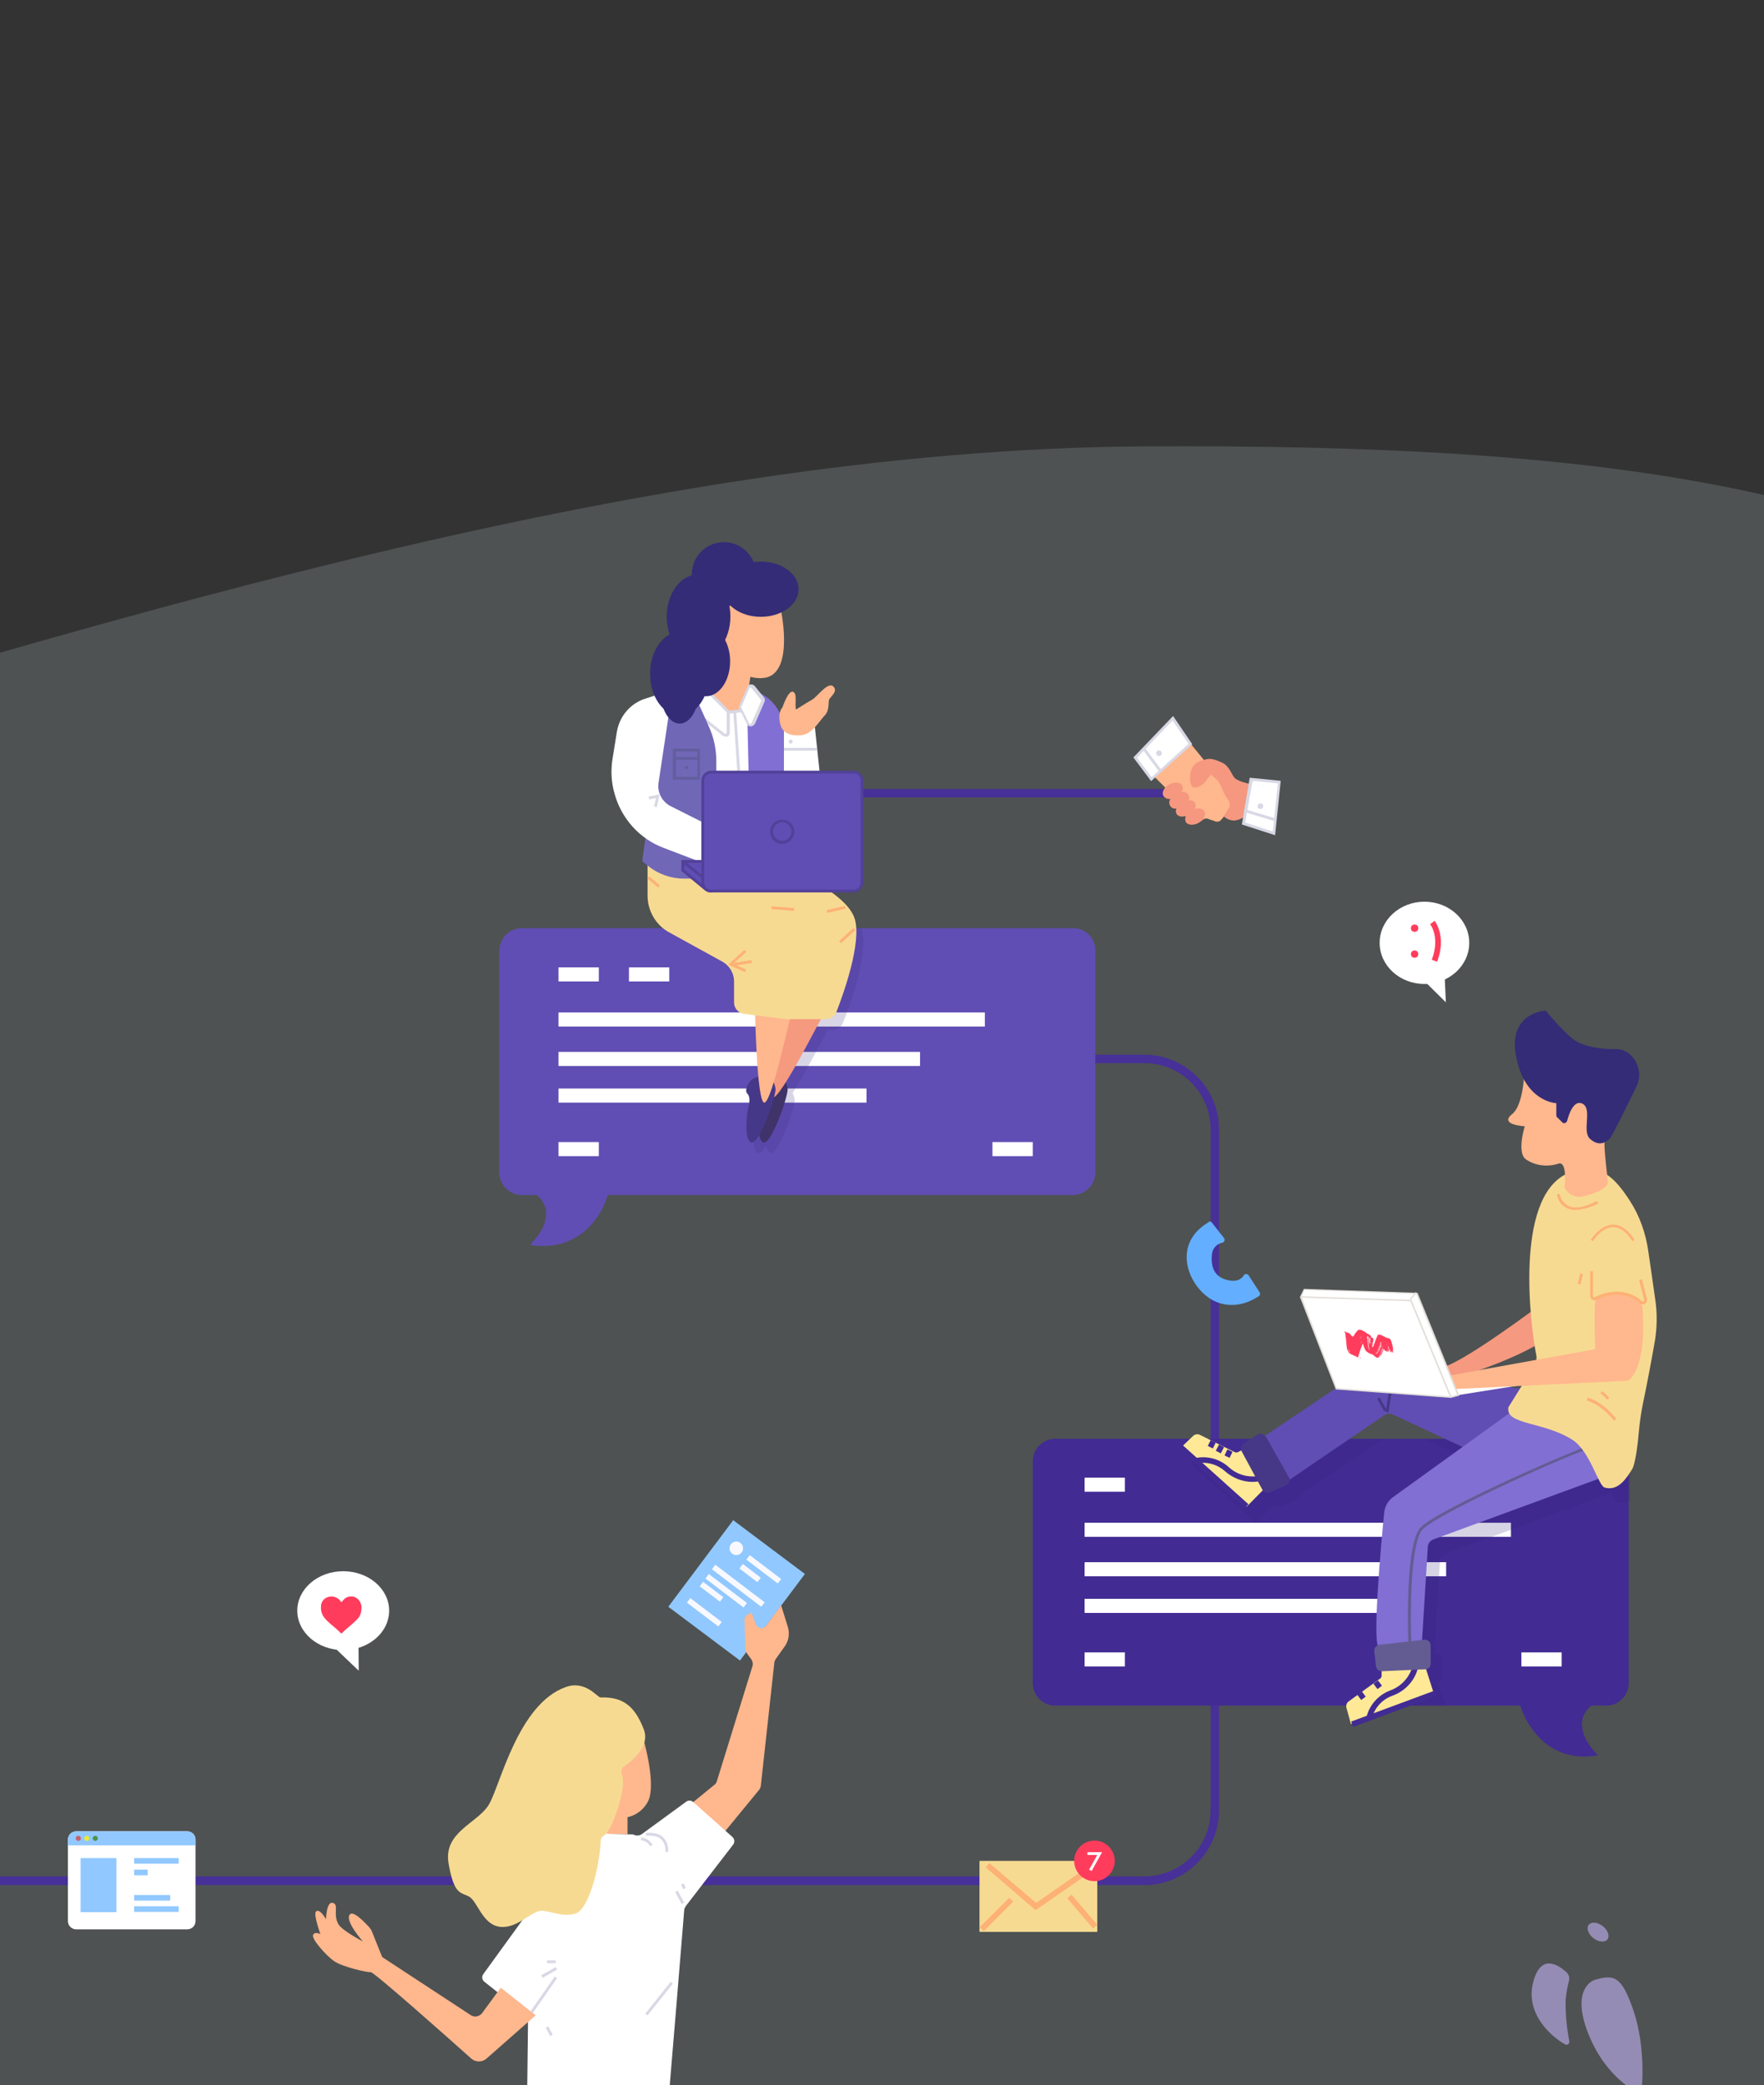 <?xml version="1.0" encoding="utf-8"?>
<!-- Generator: Adobe Illustrator 21.0.2, SVG Export Plug-In . SVG Version: 6.00 Build 0)  -->
<svg xmlns:xlink="http://www.w3.org/1999/xlink" version="1.1" id="Слой_1" xmlns="http://www.w3.org/2000/svg" x="0px" y="0px"
	 viewBox="0 0 626 740" style="enable-background:new 0 0 626 740;" xml:space="preserve">
<rect x="0" y="0" width="626" height="740" fill="#333333" stroke="none"/>
<style type="text/css">
	.st0{clip-path:url(#SVGID_2_);}
	.st1{opacity:0.2;fill:#BBD1CF;enable-background:new    ;}
	.st2{fill:#473098;}
	.st3{fill:#604EB4;}
	.st4{fill:#FFFFFF;}
	.st5{fill:#422B93;}
	.st6{fill:#91C8FF;}
	.st7{fill:#C6606E;}
	.st8{fill:#EAEA34;}
	.st9{fill:#4D934A;}
	.st10{fill:#F7DA92;}
	.st11{fill:#FDB175;}
	.st12{fill:#FF3C5C;}
	.st13{fill:#63AEFF;}
	.st14{opacity:0.2;}
	.st15{fill:#3E3083;}
	.st16{fill:#3F336A;}
	.st17{fill:#F5997F;}
	.st18{fill:#463888;}
	.st19{fill:#FFB78D;}
	.st20{fill:#D8D8E5;}
	.st21{fill:none;}
	.st22{fill:#816FD3;}
	.st23{fill:#7167B7;}
	.st24{fill:#625E9E;}
	.st25{fill:#514199;}
	.st26{fill:#342C77;}
	.st27{fill:#F8F9FF;}
	.st28{opacity:0.2;fill:#35277C;enable-background:new    ;}
	.st29{fill:#FFE997;}
	.st30{fill:#463887;}
	.st31{fill:#635C93;}
	.st32{fill:#F59980;}
	.st33{fill:#E2DED9;}
	.st34{fill:#958CB5;}
	.st35{fill:#F5987F;}
</style>
<title>top-ill-formob</title>
<g id="мой">
	<g>
		<defs>
			<rect id="SVGID_1_" x="-985.9" y="-2.9" width="1879" height="743"/>
		</defs>
		<clipPath id="SVGID_2_">
			<use xlink:href="#SVGID_1_"  style="overflow:visible;"/>
		</clipPath>
		<g class="st0">
			<path class="st1" d="M-850.9-21.9c0,0-28,281,216,360.5s676.2-178.5,1042-180.2c312.1-1.5,416,53.9,540,393.8
				s-81.4,241.9-81.4,241.9l-1880.6-8v-830L-850.9-21.9z"/>
		</g>
	</g>
	<path class="st2" d="M-59.4,737.1h-3v-44.7c0-14.6,11.9-26.5,26.5-26.5h442c13,0,23.5-10.5,23.5-23.4c0,0,0,0,0-0.1V400.8
		c0-13-10.5-23.5-23.4-23.5c0,0,0,0-0.1,0H266.3v-70.8c0-14.6,11.9-26.5,26.5-26.5h150.3v3H292.8c-13,0-23.5,10.5-23.5,23.4
		c0,0,0,0,0,0.1v67.8h136.8c14.6,0,26.5,11.9,26.5,26.5v241.7c0,14.6-11.9,26.5-26.5,26.5h-442c-13,0-23.5,10.5-23.5,23.4
		c0,0,0,0,0,0.1L-59.4,737.1z"/>
	<path class="st3" d="M380.9,329.4H185.2c-4.4,0-8,3.6-8,8v78.7c0,4.4,3.6,8,8,8h5.2c0.2,0.1,0.3,0.3,0.5,0.4
		c1.3,1.1,2.2,2.6,2.7,4.3c0.1,0.5,0.2,0.9,0.2,1.4v0.8c0,0.3,0,0.5-0.1,0.8c-0.1,0.6-0.2,1.1-0.3,1.7s-0.4,1.1-0.6,1.7
		c-0.1,0.3-0.2,0.6-0.4,0.9l-0.5,0.8c-0.3,0.6-0.7,1.2-1.1,1.7c-0.8,1.1-1.8,2.1-2.7,3.2c1.5,0.2,2.9,0.4,4.4,0.4
		c0.8,0,1.5,0,2.3-0.1l1.2-0.1c0.4,0,0.8-0.1,1.2-0.2c0.8-0.2,1.6-0.4,2.5-0.6c0.9-0.3,1.7-0.6,2.5-1c0.4-0.2,0.9-0.4,1.3-0.6
		l1.2-0.7c0.9-0.5,1.7-1.1,2.4-1.7c3.3-2.7,5.9-6.2,7.5-10.2c0.4-0.9,0.8-1.9,1.1-2.9h165c4.4,0,8-3.6,8-8v-78.7
		c0.1-4.3-3.3-7.9-7.6-8C381,329.4,380.9,329.4,380.9,329.4z"/>
	<rect x="198.2" y="343.3" class="st4" width="14.3" height="5"/>
	<rect x="198.2" y="359.3" class="st4" width="151.3" height="5"/>
	<rect x="198.2" y="373.3" class="st4" width="128.3" height="5"/>
	<rect x="198.2" y="386.3" class="st4" width="109.3" height="5"/>
	<rect x="198.2" y="405.3" class="st4" width="14.3" height="5"/>
	<rect x="352.2" y="405.3" class="st4" width="14.3" height="5"/>
	<rect x="223.2" y="343.3" class="st4" width="14.3" height="5"/>
	<path class="st5" d="M570.2,510.6H374.5c-4.4,0-8,3.6-8,8v78.7c0,4.4,3.6,8,8,8h165c0.3,1,0.7,1.9,1.1,2.9
		c1.7,3.9,4.3,7.4,7.5,10.2c0.8,0.6,1.6,1.2,2.4,1.7l1.2,0.7c0.4,0.2,0.8,0.4,1.3,0.6c0.8,0.4,1.6,0.7,2.5,1
		c0.8,0.2,1.7,0.4,2.5,0.6c0.4,0.1,0.8,0.2,1.2,0.2l1.2,0.1c0.8,0.1,1.5,0.1,2.3,0.1c1.5-0.1,3-0.2,4.4-0.4c-1-1-1.9-2.1-2.7-3.2
		c-0.4-0.6-0.7-1.2-1.1-1.7l-0.5-0.8c-0.1-0.3-0.3-0.6-0.4-0.9c-0.2-0.6-0.4-1.1-0.6-1.7s-0.2-1.1-0.3-1.7c0-0.3-0.1-0.5-0.1-0.8
		v-0.8c0-0.5,0.1-0.9,0.2-1.4c0.4-1.7,1.4-3.2,2.7-4.3c0.1-0.2,0.3-0.3,0.5-0.4h5.2c4.4,0,8-3.6,8-8v-78.7c0.1-4.3-3.2-7.8-7.5-8
		C570.4,510.6,570.3,510.6,570.2,510.6z"/>
	<rect x="384.9" y="540.4" class="st4" width="151.3" height="5"/>
	<rect x="384.9" y="554.4" class="st4" width="128.3" height="5"/>
	<rect x="384.9" y="567.4" class="st4" width="109.3" height="5"/>
	<rect x="539.9" y="586.4" class="st4" width="14.3" height="5"/>
	<rect x="384.9" y="586.4" class="st4" width="14.3" height="5"/>
	<rect x="384.9" y="524.4" class="st4" width="14.3" height="5"/>
	<path class="st4" d="M27.1,649.9h39.3c1.7,0,3,1.3,3,3v28.8c0,1.7-1.3,3-3,3H27.1c-1.7,0-3-1.3-3-3v-28.8
		C24.1,651.2,25.4,649.9,27.1,649.9z"/>
	<path class="st6" d="M69.4,654.9v-2c0-1.7-1.3-3-3-3H27.1c-1.7,0-3,1.3-3,3v2H69.4z"/>
	<rect x="28.6" y="659.4" class="st6" width="12.7" height="19.2"/>
	<rect x="47.6" y="659.4" class="st6" width="15.8" height="2"/>
	<rect x="47.6" y="676.5" class="st6" width="15.8" height="2"/>
	<rect x="47.6" y="672.5" class="st6" width="12.8" height="2"/>
	<rect x="47.6" y="663.5" class="st6" width="4.8" height="2"/>
	<circle class="st7" cx="27.8" cy="652.4" r="0.9"/>
	<circle class="st8" cx="30.8" cy="652.4" r="0.9"/>
	<circle class="st9" cx="33.8" cy="652.4" r="0.9"/>
	<rect x="347.6" y="660.4" class="st10" width="41.8" height="25.2"/>
	<polygon class="st11" points="367.5,677.9 349.8,662.7 351.1,661.2 367.7,675.3 385.5,662.9 386.7,664.6 	"/>
	
		<rect x="346.3" y="678.4" transform="matrix(0.707 -0.707 0.707 0.707 -376.777 449.11)" class="st11" width="14.8" height="2"/>
	
		<rect x="382.9" y="671.4" transform="matrix(0.761 -0.649 0.649 0.761 -348.39 411.227)" class="st11" width="2" height="14.1"/>
	<circle class="st12" cx="388.4" cy="660.4" r="7.2"/>
	<polygon class="st4" points="387.4,664 386.5,663.5 389.4,658.3 385.9,658.3 385.9,657.3 391.1,657.3 	"/>
	<ellipse class="st4" cx="121.8" cy="571.6" rx="16.3" ry="14"/>
	<polygon class="st4" points="127.2,581.3 127.3,592.9 118.9,584.9 	"/>
	<path class="st12" d="M128.3,570.5c0,0.6-0.1,1.2-0.2,1.8c-0.2,0.7-0.5,1.4-1,2c-0.4,0.4-0.8,0.8-1.2,1.2c-0.6,0.5-1.2,1.1-1.8,1.6
		c-1,0.8-2,1.7-2.9,2.6h-0.1c-1-1-2-1.9-3.1-2.8c-0.6-0.5-1.2-1-1.8-1.6c-0.4-0.4-0.8-0.8-1.1-1.2c-0.5-0.6-0.8-1.3-1-2
		c-0.1-0.3-0.1-0.7-0.2-1v-1c0-1.6,1.1-3,2.7-3.4c1.1-0.3,2.3-0.1,3.3,0.6c0.5,0.3,0.9,0.8,1.2,1.3h0.1c0.4-0.5,0.8-1,1.3-1.4
		c0.5-0.3,1-0.6,1.6-0.6c1-0.2,2,0.1,2.8,0.8c0.6,0.5,1,1.2,1.2,1.9C128.3,569.7,128.3,570.1,128.3,570.5z"/>
	<path class="st13" d="M430,433.8l4.4,5.6c0.3,0.4,0.2,1.1-0.2,1.4c-0.1,0.1-0.2,0.1-0.3,0.2c-2,0.3-3.6,2-3.8,4
		c-0.5,4.5,0.7,8.4,6.1,9.4c3,0.6,4.5-0.7,5.2-1.8c0.3-0.5,0.9-0.6,1.4-0.3c0,0,0,0,0,0c0.1,0.1,0.3,0.2,0.3,0.3l3.9,6
		c0.3,0.5,0.2,1.1-0.3,1.4c0,0,0,0,0,0c-2.2,1.5-8.6,5.1-15.8,1.7c-8.7-4.2-15.8-19.7-2.1-27.9c0.2-0.3,0.6-0.4,1-0.2
		C429.9,433.6,429.9,433.7,430,433.8z"/>
	<ellipse class="st4" cx="505.5" cy="334.6" rx="15.9" ry="14.6"/>
	<polygon class="st4" points="512.6,344.7 513.1,355.7 505.3,348 	"/>
	<path class="st12" d="M510,341.3l-1.9-0.7c3-7.8-0.4-12.5-0.6-12.6l1.6-1.2C509.3,327,513.4,332.4,510,341.3z"/>
	<circle class="st12" cx="502" cy="329.4" r="1.3"/>
	<circle class="st12" cx="502" cy="338.6" r="1.3"/>
	<g class="st14">
		<path class="st15" d="M305.8,329.7c-0.3-0.8,0.4,0.5-0.1-0.3c-9.1-0.3-16.1,2.5-23.7,2.8c0.2,11.9-4.4,25-11.3,35.5
			c0.2,5.3,0.5,12.5,1,18.3c-1.7,0.2-3.2,1.3-3.9,2.9c-0.5,1.1-0.8,2.3-0.1,3c1.6,1.6,0.2,5.5,0.2,5.5s-1.7,10.4,1.1,11.8
			c0.8,0.4,1.8-0.7,2.9-2.5c0.1,1,0.6,1.9,1.4,2.5c2.9,1.4,9.1-16.9,8.7-19.1c-0.1-0.8-0.4-1.5-0.7-2.2c4.1-6.5,9.6-17.1,12.4-22.3
			h1.7c1.6,0,3.1-1,3.7-2.5C301.9,356.2,308.4,338,305.8,329.7z"/>
	</g>
	<path class="st16" d="M271.7,381.7c0,0-3.9,4.8-2.2,6.4s0.2,5.5,0.2,5.5s-1.7,10.4,1.1,11.8s9.1-16.9,8.7-19.1
		c-0.2-1.3-0.7-2.4-1.4-3.5L271.7,381.7z"/>
	<path class="st17" d="M279.7,355.4c0,0-8.3,34-5.4,34.1s16.7-27.7,18.6-30.7S279.7,355.4,279.7,355.4z"/>
	<path class="st18" d="M270.7,382.2c-2.3-0.4-4.5,0.8-5.4,2.9c-0.5,1.1-0.8,2.3-0.1,3c1.6,1.6,0.2,5.5,0.2,5.5s-1.7,10.4,1.1,11.8
		s9.1-16.9,8.7-19.1c-0.2-1.3-0.7-2.4-1.4-3.5L270.7,382.2z"/>
	<path class="st19" d="M267.9,356.9c0,0,0.6,35,3.4,34.4s9.1-31,10.3-34.4S267.9,356.9,267.9,356.9z"/>
	<path class="st10" d="M229.8,306.7v11.1c0,5.4,2.9,10.5,7.7,13.1l18.9,10.4c2.5,1.4,4.1,4.1,4.1,7v7.5c0,2,1.5,3.7,3.5,4l14.3,1.8
		c0.3,0,0.6,0.1,0.9,0.1h13.9c1.6,0,3.1-1,3.7-2.5c2.6-6.7,9.1-24.9,6.5-33.2c-3.3-10.3-27.3-19.3-27.3-19.3H229.8z"/>
	<path class="st4" d="M276.3,258.3v17.9h14.8l-2-18.9c-1.5,1.5-3.5,2.3-5.6,2.3C281,259.5,278.6,259.1,276.3,258.3z"/>
	<rect x="277.1" y="265.4" class="st20" width="12.9" height="1"/>
	<circle class="st20" cx="280.6" cy="263.2" r="0.7"/>
	<path class="st19" d="M276.9,215.3l-16.3-2.8l-8.3,6.3l3.4,7.6l-5,2.9l-1.2,8.2l1.7,7.6l8.2,8.8h3.7l2.3-7.8l0.9-5.9
		c1.8,0.5,3.6,0.6,5.4,0.3C282.2,238.3,276.9,215.3,276.9,215.3z"/>
	<polygon class="st4" points="248.6,254.1 251,276.2 273.8,277.7 267.9,251.7 	"/>
	<path class="st20" d="M274.4,278.2l-23.8-1.6l-2.5-23l20.2-2.6L274.4,278.2z M251.5,275.7l21.6,1.4l-5.6-24.9l-18.3,2.3
		L251.5,275.7z"/>
	<line class="st21" x1="260.8" y1="252.4" x2="262.4" y2="276.9"/>
	
		<rect x="261" y="252.3" transform="matrix(0.998 -6.609975e-02 6.609975e-02 0.998 -16.918 17.867)" class="st20" width="1" height="24.6"/>
	<path class="st4" d="M247.1,253l9.7,7.7c0.4,0.3,1.1,0.2,1.4-0.2c0.1-0.2,0.2-0.4,0.2-0.6V253c0-0.3-0.1-0.5-0.3-0.7l-7.6-7.6
		c-0.4-0.4-1-0.4-1.4,0c-0.1,0.1-0.2,0.2-0.2,0.4l-2.2,6.8C246.6,252.3,246.7,252.7,247.1,253z"/>
	<path class="st20" d="M257.4,261.4c-0.3,0-0.6-0.1-0.9-0.3l-9.7-7.7c-0.5-0.4-0.7-1-0.5-1.6l2.2-6.8c0.3-0.8,1.1-1.2,1.9-1
		c0.2,0.1,0.4,0.2,0.6,0.4l7.6,7.6c0.3,0.3,0.4,0.7,0.4,1.1v6.9c0,0.6-0.3,1.1-0.8,1.4H257.4z M249.9,245h-0.1
		c-0.2,0-0.3,0.2-0.4,0.3l-2.2,6.8c-0.1,0.2,0,0.4,0.2,0.5c0,0,0,0,0,0l9.7,7.7c0.2,0.2,0.5,0.1,0.7-0.1c0,0,0,0,0,0
		c0.1-0.1,0.1-0.2,0.1-0.3V253c0-0.2-0.1-0.3-0.2-0.4l-7.6-7.6H249.9z"/>
	<path class="st22" d="M265.2,253.8l2.1-8.5l1.8,0.4c5.5,2.4,9.1,7.8,9.1,13.8v50.1l-11.8-2.8L265.2,253.8z"/>
	<path class="st23" d="M235.5,251.2l11.7-3.1l4.3,9.6c1.8,3.9,2.7,8.1,2.7,12.4v41.7h-11.6c-4.5,0-9-1.6-12.5-4.4l-2.2-1.8
		L235.5,251.2z"/>
	<path class="st24" d="M248.4,276.7h-9.6v-11h9.6V276.7z M239.9,275.7h7.6v-9h-7.6V275.7z"/>
	<rect x="239" y="268.6" class="st24" width="9" height="1"/>
	<circle class="st24" cx="243.6" cy="272.4" r="0.6"/>
	<path class="st4" d="M257.1,295.7l-19.1-9.6c-3.1-1.6-4.8-4.9-4.3-8.3l4.4-29.3l-3-2.5l-6,1.9c-5.4,1.7-9.3,6.3-10.2,11.9l-1.5,9.3
		c-0.7,4.2-0.5,8.5,0.7,12.6l0,0c2.4,8.8,8.9,16,17.4,19.2l19.9,7.6L257.1,295.7z"/>
	<path class="st3" d="M250.7,315.7l-8.3-6.8v-3.2h12.8v7.5c0,1.7-1.3,3-3,3l0,0C251.6,316.2,251.1,316,250.7,315.7z"/>
	<path class="st25" d="M252.1,316.7c-0.7,0-1.3-0.2-1.8-0.6l-8.5-7v-3.9h13.8v8C255.6,315.1,254,316.7,252.1,316.7
		C252.1,316.7,252.1,316.7,252.1,316.7z M242.8,308.6l8.2,6.7c0.3,0.3,0.8,0.4,1.2,0.4c1.4,0,2.5-1.1,2.5-2.5c0,0,0,0,0,0v-7h-11.8
		L242.8,308.6z"/>
	<path class="st3" d="M252.4,274h50.5c1.7,0,3,1.3,3,3v36.2c0,1.7-1.3,3-3,3h-50.5c-1.7,0-3-1.3-3-3V277
		C249.4,275.3,250.7,274,252.4,274L252.4,274z"/>
	<path class="st25" d="M302.9,316.7h-50.5c-1.9,0-3.5-1.6-3.5-3.5V277c0-1.9,1.6-3.5,3.5-3.5h50.5c1.9,0,3.5,1.6,3.5,3.5v36.2
		C306.3,315.1,304.8,316.7,302.9,316.7z M252.4,274.5c-1.4,0-2.5,1.1-2.5,2.5c0,0,0,0,0,0v36.2c0,1.4,1.1,2.5,2.5,2.5c0,0,0,0,0,0
		h50.5c1.4,0,2.5-1.1,2.5-2.5c0,0,0,0,0,0V277c0-1.4-1.1-2.5-2.5-2.5c0,0,0,0,0,0H252.4z"/>
	<line class="st21" x1="242.3" y1="305.7" x2="249.4" y2="311.3"/>
	<rect x="245.3" y="304" transform="matrix(0.621 -0.784 0.784 0.621 -148.664 309.661)" class="st25" width="1" height="9"/>
	<circle class="st3" cx="277.6" cy="295.1" r="3.8"/>
	<path class="st25" d="M277.6,299.5c-2.4,0-4.3-1.9-4.3-4.3s1.9-4.3,4.3-4.3s4.3,1.9,4.3,4.3v0l0,0
		C281.8,297.6,279.9,299.5,277.6,299.5z M277.6,291.8c-1.8,0-3.3,1.5-3.3,3.3s1.5,3.3,3.3,3.3s3.3-1.5,3.3-3.3v0l0,0
		C280.8,293.3,279.4,291.8,277.6,291.8z"/>
	<ellipse class="st26" cx="270" cy="209.1" rx="13.4" ry="9.8"/>
	<circle class="st26" cx="256.9" cy="203.8" r="11.4"/>
	<ellipse class="st26" cx="247.9" cy="218.8" rx="11.3" ry="15"/>
	<ellipse class="st26" cx="241.2" cy="239.1" rx="10.5" ry="14.8"/>
	<ellipse class="st26" cx="241.2" cy="245.3" rx="6.8" ry="11.5"/>
	<ellipse class="st26" cx="250.5" cy="234.7" rx="8.6" ry="12.4"/>
	<polygon class="st20" points="233.1,286.4 232.1,286.2 232.8,283.2 230.4,283.7 230.2,282.7 234.1,281.9 	"/>
	<path class="st4" d="M262.8,251.4l2.7,5.4c0.2,0.5,0.8,0.7,1.3,0.5c0.2-0.1,0.4-0.3,0.5-0.5l3.4-7.8c0.1-0.3,0.1-0.7-0.1-1
		l-3.3-4.1c-0.4-0.4-0.9-0.5-1.4-0.2c-0.1,0.1-0.2,0.2-0.3,0.4l-2.8,6.5C262.6,250.8,262.6,251.2,262.8,251.4z"/>
	<path class="st20" d="M266.4,257.8c-0.6,0-1.1-0.3-1.3-0.8l-2.7-5.4c-0.2-0.4-0.2-0.9,0-1.3l2.8-6.5c0.3-0.8,1.2-1.1,2-0.8
		c0,0,0,0,0,0c0.2,0.1,0.4,0.2,0.6,0.4l3.3,4.1c0.4,0.5,0.4,1.1,0.2,1.6l-3.4,7.8C267.5,257.4,267,257.8,266.4,257.8z M266.4,244
		L266.4,244c-0.2,0-0.4,0.1-0.5,0.3l-2.8,6.5c-0.1,0.1-0.1,0.3,0,0.4l0,0l2.7,5.4c0.1,0.2,0.3,0.3,0.5,0.3c0.2,0,0.4-0.1,0.4-0.3
		l3.4-7.8c0.1-0.2,0-0.4-0.1-0.5l-3.3-4.1C266.7,244,266.6,244,266.4,244L266.4,244z"/>
	<path class="st19" d="M282.5,251.8c0,0,3.9-2.5,5.7-3.5s5.6-6.5,7.5-4.7s-1.2,3.7-1.5,4.8s0.2,3.8-1.6,5.6s-4.3,6.5-8.2,6.9
		s-6.6-0.8-7.4-3.5s-0.5-5.1,0.7-6.4c0,0,2-6.1,3.7-5.5S281.9,249.9,282.5,251.8z"/>
	<polygon class="st11" points="264.4,345 258.4,342.3 264.2,337.1 264.9,337.8 260.2,342 264.8,344.1 	"/>
	
		<rect x="259.2" y="341.2" transform="matrix(0.988 -0.156 0.156 0.988 -50.108 45.242)" class="st11" width="7.6" height="1"/>
	<path class="st11" d="M281.7,323.3c-2.6-0.3-5.2-0.5-7.8-0.6l-0.2-1c0.5-0.1,5.3,0.3,8.2,0.6L281.7,323.3z"/>
	
		<rect x="231.5" y="310.8" transform="matrix(0.644 -0.765 0.765 0.644 -157.05 288.771)" class="st11" width="1" height="4.9"/>
	
		<rect x="297.2" y="331.4" transform="matrix(0.737 -0.676 0.676 0.737 -145.289 290.666)" class="st11" width="6.9" height="1"/>
	<rect x="293.2" y="322.4" transform="matrix(0.974 -0.227 0.227 0.974 -65.423 75.542)" class="st11" width="6.7" height="1"/>
	<path class="st19" d="M212.9,650.9h9.8v-6c3.2-0.7,6-2.9,7.4-5.9c2.7-6-1.5-20.8-1.5-20.8s-22.1,11.5-21.4,12.3
		S212.9,650.9,212.9,650.9z"/>
	<rect x="242.2" y="548.5" transform="matrix(0.6 -0.8 0.8 0.6 -346.962 434.874)" class="st6" width="38.4" height="31.8"/>
	
		<ellipse transform="matrix(0.605 -0.796 0.796 0.605 -333.993 425.413)" class="st27" cx="261.5" cy="549.1" rx="2.4" ry="2.4"/>
	
		<rect x="270.2" y="549.6" transform="matrix(0.605 -0.796 0.796 0.605 -336.091 436.057)" class="st27" width="2" height="14"/>
	
		<rect x="249.1" y="564.8" transform="matrix(0.605 -0.796 0.796 0.605 -356.52 425.314)" class="st27" width="2" height="14"/>
	
		<rect x="261.2" y="551.4" transform="matrix(0.605 -0.796 0.796 0.605 -344.3 431.223)" class="st27" width="2" height="22"/>
	
		<rect x="256.9" y="555.7" transform="matrix(0.605 -0.796 0.796 0.605 -347.429 428.479)" class="st27" width="2" height="17"/>
	
		<rect x="251.2" y="560.2" transform="matrix(0.605 -0.797 0.797 0.605 -350.143 424.249)" class="st27" width="2" height="9"/>
	
		<rect x="265.4" y="553.9" transform="matrix(0.605 -0.796 0.796 0.605 -339.068 432.791)" class="st27" width="2" height="8"/>
	<path class="st19" d="M254.1,653.8l15.2-18.5c0.4-0.4,0.6-1,0.7-1.6l4.8-43.7c0.1-0.5,0.3-1,0.6-1.4l3-4.2c1.5-2,1.9-4.6,1.2-7
		l-2.4-7.7l-5.4,7.3c-0.7,0.9-1.9,1.1-2.8,0.4c-0.3-0.2-0.5-0.4-0.6-0.7c-0.6-1.2-1-2.4-1.4-3.7c-0.4-1.3-2.7,0.3-2.8,1.7l0.3,10.1
		c0,0.7,0.2,1.4,0.6,2l1.4,1.9c0.6,0.8,0.8,1.8,0.5,2.7l-12.6,40.7c-0.2,0.6-0.5,1.1-1,1.4l-9.3,7.6L254.1,653.8z"/>
	<path class="st4" d="M198.1,663.9l-26.6,36.7c-0.6,0.8-0.5,2,0.4,2.7c0,0,0,0,0,0l15.5,12.3l-0.3,25.3c0,0,50.3,2,50.5,0
		s4.6-55.3,5.2-62.9c0-0.6,0.3-1.1,0.6-1.6l16.8-21.8c0.6-0.8,0.5-2-0.3-2.7L246,639.5c-0.7-0.6-1.7-0.7-2.5-0.1l-15.6,11.4
		c-0.9,0.7-2.2,0.8-3.2,0.2l-8.8-0.2l-6.3-1.2L198.1,663.9z"/>
	
		<rect x="184.7" y="707.7" transform="matrix(0.571 -0.821 0.821 0.571 -498.77 462.142)" class="st20" width="16" height="1"/>
	<rect x="194.1" y="695.7" class="st20" width="3.1" height="1"/>
	
		<rect x="191.7" y="699.5" transform="matrix(0.872 -0.49 0.49 0.872 -317.849 184.971)" class="st20" width="5.9" height="1"/>
	
		<rect x="226.5" y="708.6" transform="matrix(0.625 -0.781 0.781 0.625 -465.978 448.618)" class="st20" width="14.4" height="1"/>
	
		<rect x="194.3" y="719.1" transform="matrix(0.887 -0.462 0.462 0.887 -310.895 171.49)" class="st20" width="1" height="3.4"/>
	<path class="st20" d="M237.1,657.2h-1c0.2-1.7-0.3-3.3-1.5-4.5c-2-1.7-5.2-1.2-5.3-1.2l-0.2-1c0.2,0,3.8-0.6,6.1,1.4
		C236.6,653.3,237.3,655.2,237.1,657.2z"/>
	<path class="st20" d="M230.7,655.2c-0.6-1.2-1.8-2-3.2-2.1v-1c1.7,0.1,3.2,1.1,4.1,2.6L230.7,655.2z"/>
	<polygon class="st20" points="241.9,675.7 239.6,671.4 240.5,671 242.8,675.2 	"/>
	
		<rect x="242.1" y="668.4" transform="matrix(0.908 -0.419 0.419 0.908 -258.192 163.327)" class="st20" width="1" height="1.8"/>
	<path class="st10" d="M213.1,602.4c-1.1,0-5.3-6.2-12.3-3.7c-17,6-23.3,35-27.3,41.7s-16.3,9.7-14.3,21s4.3,10,7.3,11.7
		s4.7,10,11,10.7s11.3-6,15-5.7s7,2.3,11.7,1c4.5-1.3,8.4-15.1,9-25.9c0-0.7,0.3-1.3,0.9-1.6c1.1-0.6,3-2.9,5.4-10.6
		c2.1-6.8,1.8-10.1,1.1-11.6c-0.3-0.9,0-1.8,0.7-2.4c3.2-2.2,9.4-7.2,7.2-13.2C225.4,605.8,221.4,602.1,213.1,602.4z"/>
	<path class="st19" d="M177.7,705.4l-6.6,9c-1,1.3-2.8,1.6-4.1,0.7l-31.1-20.4c-0.2-0.1-0.3-0.3-0.4-0.5l-3.5-8.7
		c-0.2-0.6-0.6-1.1-1-1.6c-1.7-1.8-5.9-6.3-7-4.3c-1.4,2.5,4.8,9.4,4.8,9.4s-7.7-4-8.8-6.3c-1.9-3.6,0.4-6.8-1.9-7.4
		s-2.4,5.8-2.4,5.8s-2.3-4.1-3.6-2.7c-0.9,1,1.6,8,1.6,8s-2-1.1-2.6,0.3s4.6,7.3,7.5,9.3s11.6,4,13,3.9c1.2,0,27.2,23.1,35.7,30.7
		c1.5,1.3,3.8,1.3,5.3,0l17.5-15.4L177.7,705.4z"/>
	<path class="st28" d="M483.4,510.7c-6.6-0.1-13.2-1.3-19.4-3.5l-10.9,7.3l2.1,3.8l-2-3.6c-0.5-1-1.7-1.3-2.7-0.8
		c-0.1,0-0.1,0-0.1,0.1l-4.9,3.3c-0.8,0.5-1.1,1.4-0.8,2.3l-1.4,0.7c-0.3,0.1-0.6,0.1-0.9,0l-1.1-0.5l0,0l-0.9-0.4l-5.1-2.5l0,0
		l-0.9-0.4l-4.6-2.3c-0.8-0.4-1.7-0.2-2.3,0.3l-3.7,3.5l-0.1-0.1l-1.3,1.5l23.3,21l0.7-0.7l5.8-5.8c0.5,0.8,1.5,1.1,2.4,0.7l5.8-2.5
		c0.9-0.4,1.4-1.4,1.1-2.3l0.2,0.4l29.2-19.5H483.4L483.4,510.7z"/>
	<path class="st28" d="M578.7,518.9v-0.6h-1.3c-13-0.1-25.6-4-36.3-11.3c-3.6-0.9-7-2.3-10.3-4c-8.1,4-9.3,8.7-25.9,7.6l18.3,7.9
		l-24.5,17.7c-1.9,1.3-3.1,3.4-3.3,5.7c-1,10.7-3.9,41.6-2.3,47c-0.8,0.4-1.3,1.2-1.3,2.1l0.6,5.3c0.1,1,1,1.8,2,1.8v1.7
		c0,0.3-0.2,0.6-0.4,0.8l-1,0.7l0,0l-0.8,0.6l-4.6,3.4l0,0l-0.8,0.6l-2.3,1.7c5.1-1.4,10.3-2.2,15.6-2.3c1.5,0,2.9-0.1,4.4,0
		c1.5-0.1,3,0,4.5,0s2.8-0.1,4.2,0l-2.8-7.9c0.9-0.2,1.5-1,1.4-1.9V589c0-1.1-0.9-2-2-2h-0.2l-0.7,0.1L511,554
		c0.1-1.2,0.9-2.2,2-2.6l58.6-21.5c0.8,1.7,1.6,2.9,2.2,3.1c1.6,0.5,3.4,0.3,4.8-0.7c-0.3-3.1-0.3-6.3,0-9.4
		C578.3,521.4,578.8,520.4,578.7,518.9z"/>
	<path class="st29" d="M441.7,514.1l-2.5,1.3c-0.3,0.1-0.6,0.1-0.9,0l-12.5-6.2c-0.8-0.4-1.7-0.2-2.3,0.3l-4.4,4.2l23.3,21l7.4-7.5
		L441.7,514.1z"/>
	
		<rect x="429.7" y="508.6" transform="matrix(0.668 -0.744 0.744 0.668 -247.108 494.274)" class="st5" width="2" height="31.4"/>
	<path class="st5" d="M444.5,525.9c-3.6,0-7.1-1.4-9.8-3.8c-2.8-2.5-6.6-3.5-10.2-2.7l-0.5-1.9c4.3-1,8.8,0.2,12.1,3.2
		c4.7,4.3,10.6,3.3,11.3,2.8l1.1,1.7C447.2,525.7,445.8,525.9,444.5,525.9z"/>
	
		<rect x="428.5" y="511.5" transform="matrix(0.437 -0.9 0.9 0.437 -218.989 675.288)" class="st5" width="2.3" height="2"/>
	
		<rect x="431.6" y="513.2" transform="matrix(0.464 -0.886 0.886 0.464 -223.508 659.114)" class="st5" width="2.5" height="2"/>
	
		<rect x="434.6" y="514.6" transform="matrix(0.43 -0.903 0.903 0.43 -217.009 687.682)" class="st5" width="2.4" height="2"/>
	<path class="st3" d="M525.9,516.7L494.3,502c-1-0.5-2.1-0.4-3,0.2l-33.6,22.9l-8.7-15.6l36.3-24.4l56.8,8.1L525.9,516.7z"/>
	<path class="st30" d="M449.2,509.8l8.2,14.5c0.5,1,0.2,2.2-0.8,2.7c-0.1,0-0.1,0.1-0.2,0.1l-5.8,2.5c-1,0.4-2.1,0-2.6-0.9
		l-7.4-13.7c-0.5-0.9-0.2-2,0.7-2.6l4.9-3.3c0.9-0.6,2.2-0.4,2.8,0.6c0,0,0,0,0,0C449.1,509.7,449.1,509.8,449.2,509.8z"/>
	<rect x="489.3" y="497" transform="matrix(0.147 -0.989 0.989 0.147 -71.69 911.942)" class="st30" width="6.8" height="1"/>
	
		<rect x="489.8" y="496.2" transform="matrix(0.874 -0.486 0.486 0.874 -180.499 300.797)" class="st30" width="1" height="5.1"/>
	<path class="st29" d="M490.3,592v2.8c0,0.3-0.2,0.6-0.4,0.8l-11.3,8.2c-0.7,0.5-1,1.4-0.8,2.2l1.6,5.8l29.4-10.9l-3.2-10L490.3,592
		z"/>
	
		<rect x="478.5" y="605.3" transform="matrix(0.938 -0.348 0.348 0.938 -179.984 209.705)" class="st5" width="31.4" height="2"/>
	<path class="st5" d="M486.9,609.6l-1.9-0.5c1.1-4.2,4.3-7.7,8.4-9.2c6-2.2,7.9-7.9,7.8-8.7l2-0.2c0.2,1.8-2.1,8.3-9.1,10.8
		C490.5,603.1,487.9,606,486.9,609.6z"/>
	<path class="st22" d="M541.9,497l-47.4,34.2c-1.9,1.3-3.1,3.4-3.3,5.7c-1.1,11.3-4.2,45.2-2,47.7c2.7,3,15.3,0,15.3,0l2.2-35.7
		c0.1-1.2,0.9-2.2,2-2.6l63.5-23.3C572.3,523,548.4,492.6,541.9,497z"/>
	<path class="st31" d="M499.9,585.5c-0.1-1.4-1.6-34.6,3.7-42.8c3.8-5.9,57.7-29.4,62.7-30.5l0.2,1c-6.6,1.5-58.6,24.7-62.1,30.1
		c-5,8-3.5,41.9-3.5,42.3L499.9,585.5z"/>
	<path class="st31" d="M487.7,586l0.6,5.3c0.1,1,1,1.8,2.1,1.8l15.4-0.7c1.1,0,1.9-0.9,1.9-1.9c0,0,0,0,0-0.1v-6.5c0-1.1-0.9-2-2-2
		h-0.2l-16,1.8C488.4,583.9,487.6,584.9,487.7,586z"/>
	<path class="st32" d="M547.5,462.4c0,0-29.5,22.3-36.2,22.9s-1,5.7-1,5.7s27.5-7.7,39-16.3S547.5,462.4,547.5,462.4z"/>
	<path class="st10" d="M535.3,499.4l9.2-14.8c0.7-1.1,0.9-2.4,0.7-3.6c-2-9.9-7.9-55.5,10.7-64.4c11.7-5.6,17.8,2.3,22.6,9.7
		c3.4,5.3,5.5,11.3,6.4,17.5c0.7,4.7,1.7,11.6,2.4,16.7c0.9,5.4,0.8,11-0.2,16.4c-1.1,6.3-2.8,15.2-4,20.9
		c-0.7,3.4-1.2,6.8-1.5,10.2c-0.4,4.7-1.3,11.7-2.4,13.4c-1.8,2.8-4.8,8-9.8,6.5c-2.2-0.7-5.2-13.1-11.5-17
		C547.6,504.4,534.1,505.7,535.3,499.4z"/>
	<path class="st19" d="M541.1,376.1c0,0,0.3,15.5-4.5,19.3s4.5,4.3,4.5,4.3s-3,9.5,0.5,11.8c3.3,2.2,7.5,2.7,11.3,1.5
		c3.5-1.3,2.3,8.3,2.3,8.3c1.1,2.5,3.8,3.9,6.5,3.3c4.8-1,8.3-3,8.8-4.5s-2.8-17.3,0-21.8s-13.5-22-13.5-22h-15.9L541.1,376.1z"/>
	<path class="st26" d="M552.3,391.5v4.3c0,0.3,0.1,0.5,0.3,0.7l1.8,1.8c0.4,0.4,1,0.4,1.4,0c0.1-0.1,0.2-0.3,0.3-0.4
		c0.7-2.7,2.4-7.5,5.3-6.3c4,1.7-0.3,10,3,12.7s5.3,1,6.7,0c0.8-0.6,6.3-11.9,9.6-18.6c2.1-4.2,0.8-9.3-3-12.1
		c-1.2-0.8-2.7-1.3-4.2-1.3c-5.3,0.1-10.3-0.7-14-2.7c-3.2-1.8-9.2-8.8-10.7-10.6c-0.2-0.3-0.6-0.4-0.9-0.3
		c-2.5,0.3-12.7,2.6-9.8,16.6C541.3,391.2,552.3,391.5,552.3,391.5z"/>
	<path class="st11" d="M559.2,429.4c-3.3,0.2-6.3-2.3-6.7-5.6l1-0.1c0.3,1.8,1.4,3.3,3,4.2c2.4,1.2,5.8,0.6,10.2-1.7l0.5,0.9
		C564.7,428.4,562,429.2,559.2,429.4z"/>
	<path class="st11" d="M579.3,440.5c-2.1-3.3-4.4-5-6.8-5l0,0c-4.1,0-7.2,4.9-7.2,5l-0.8-0.5c0.1-0.2,3.4-5.4,8-5.4l0,0
		c2.7,0,5.3,1.8,7.6,5.4L579.3,440.5z"/>
	
		<rect x="559.2" y="453.4" transform="matrix(0.234 -0.972 0.972 0.234 -11.663 893.079)" class="st11" width="3.8" height="1"/>
	<path class="st11" d="M572.8,504.2c-5.1-6.3-9.7-7.1-9.7-7.2l0.2-1c0.2,0,4.9,0.9,10.3,7.5L572.8,504.2z"/>
	<path class="st11" d="M570.2,496.7c-0.5-0.9-1.3-1.6-2.2-2.1l0.4-0.9c1.1,0.6,2.1,1.5,2.7,2.6L570.2,496.7z"/>
	
		<rect x="482.3" y="600.6" transform="matrix(0.805 -0.593 0.593 0.805 -262.726 403.969)" class="st5" width="2" height="2.3"/>
	
		<rect x="482.3" y="594.7" transform="matrix(0.821 -0.571 0.571 0.821 -253.721 382.533)" class="st5" width="2" height="2.5"/>
	<rect x="487.9" y="596.7" transform="matrix(0.8 -0.6 0.6 0.8 -260.95 412.897)" class="st5" width="2" height="2.4"/>
	<polygon class="st4" points="517.4,495.1 543.2,491 535.8,486.6 510.4,489 514,495.8 	"/>
	<path class="st19" d="M515.1,493l62.5-3c0,0,6.8-2.7,5.3-25.5c-0.4-6.7-16.3-6.8-16.8-2.5s0,16.8,0,16.8l-52.5,9.5L515.1,493z"/>
	<polygon class="st4" points="462.9,457.6 461.6,460.2 474.3,492.8 514.9,495.8 517.4,495.1 502.8,459 	"/>
	<path class="st33" d="M514.9,496.1L514.9,496.1l-40.8-3L474,493l-12.7-32.7l1.4-2.9h0.2l40.1,1.4l0.1,0.1l14.8,36.4L514.9,496.1z
		 M474.4,492.6l40.4,3l2.3-0.7l-14.5-35.7l-39.6-1.4l-1.1,2.4L474.4,492.6z"/>
	<polyline class="st4" points="461.6,460.2 500.7,461.6 514.9,495.8 	"/>
	<polygon class="st33" points="514.6,495.9 500.5,461.8 461.6,460.5 461.6,460 500.9,461.3 515.1,495.7 	"/>
	<line class="st21" x1="500.7" y1="461.6" x2="502.8" y2="459"/>
	
		<rect x="499.9" y="459.9" transform="matrix(0.622 -0.783 0.783 0.622 -170.784 566.457)" class="st33" width="3.3" height="0.5"/>
	<path class="st12" d="M481.6,481.8v-0.1h0.1v-0.1h0.1l0.1-0.1h0.1c0-0.1,0-0.1,0.1-0.2l0,0c0,0.1,0,0.1-0.1,0.2h0.1v-0.1
		c-0.1-0.1,0.1-0.3,0.1-0.5s-0.1,0.3-0.1,0.3l0,0l0.1-0.3l-0.1,0.3l0,0c0-0.2,0.1-0.5,0.2-0.7c0.1-0.2,0.2-0.5,0.2-0.7
		c0.3-0.9,0.6-1.8,1-2.7c0-0.1,0-0.1,0.1-0.2c0.1-0.1,0,0,0.1,0l0,0c0.2,0.8,0.5,1.6,0.9,2.3c0.1,0.2,0.4,0.5,0.6,0.6l0.3,0.2
		c0.1,0.1,0.2,0.2,0.3,0.2h0.1c0.1,0.1,0.2,0.2,0.4,0.2h0.1c0,0,0.2,0.2,0.3,0.2h0.1c0,0,0.3,0,0.3,0.1c0,0.1,0,0.1,0.1,0.1l0,0h0.1
		l0.1,0.1l0,0l0.1,0.1h-0.1c0.1,0.1,0.1,0.1,0.2,0.1c0.1,0,0.2,0.3,0.4,0.3l0,0l0.1,0.1l0,0c0.2,0.2,0.4,0.3,0.6,0.3h0.2
		c0.2,0,0.3-0.1,0.5-0.2c0.3-0.3,0.6-0.6,0.8-0.9c0.1-0.1,0.2-0.2,0.2-0.4c0.2-0.3,0.3-0.6,0.4-0.9c0.1-0.2,0.2-0.3,0.2-0.5
		c0-0.1,0-0.1,0.1-0.2c0,0.1,0,0.1,0.1,0.2l0,0c0.1,0.1,0.1,0.2,0.2,0.3c0.1,0.1-0.1-0.3,0-0.1l0.2,0.4c0,0.1,0,0.1,0.1,0.1
		s-0.2-0.2,0-0.2s0.1,0.2,0.1,0.1s-0.1-0.2,0-0.2s0.1,0.2,0.1,0.2l0.1,0.2l0,0c0-0.1-0.2-0.3-0.1-0.3s0.1,0.1,0.1,0.2
		s0.1,0.1,0.1,0.2v-0.1l0,0c0,0.1,0,0.1,0.1,0.1l0,0c0-0.1,0-0.2-0.1-0.2c-0.1-0.2,0,0,0.1,0.1s0-0.1-0.1-0.2
		c-0.1-0.1-0.1-0.1-0.1-0.2c0.1,0.1,0.1,0.2,0.2,0.3v-0.1c0,0-0.1-0.1,0-0.1l0.1,0.1c0.1,0.1,0.1,0.2,0.2,0.3c0.1,0.1,0,0,0-0.1
		s-0.1-0.5-0.2-0.7s0.1,0.1,0.1,0.2s0.1,0.2,0.1,0.3c0-0.2,0.1,0.1,0.1,0.1l0.1,0.2c-0.1-0.1-0.1-0.1-0.1-0.2l0,0
		c-0.1-0.2-0.1-0.3-0.2-0.5c-0.1-0.2-0.1-0.1-0.1-0.2s0,0,0.1,0.1l0.2,0.6c0,0.1,0,0.2,0.1,0.2l0.1,0.1c0.1,0.1,0,0.1,0,0.1v-0.2
		c0-0.1-0.1-0.1-0.1-0.3s-0.1-0.1-0.1-0.2s0.1,0.2,0.1,0.2c0,0.1,0.1,0.2,0.1,0.3c0,0.1-0.1-0.2-0.1-0.2l0,0c0,0-0.1-0.1,0-0.1
		s0.1,0.2,0.1,0.2v-0.1c0,0-0.1-0.1,0-0.1s0-0.1,0-0.2s-0.1-0.1,0-0.1c0.1,0,0.1,0,0.1,0.1l0,0c0-0.1-0.1-0.3-0.1-0.4l0,0
		c0-0.1,0-0.2-0.1-0.3c-0.1-0.3-0.2-0.6-0.2-0.9v-0.1c0,0.1,0,0.1,0.1,0.1l0,0l0,0c0,0.1,0,0.2,0.1,0.3c0,0.1,0.1,0.2,0.1,0.3l0,0
		v0.1c0.1,0.3,0.2,0.5,0.3,0.8l0,0v-0.1l0,0c0.1,0.3,0.2,0.6,0.3,0.9c0.1,0.3,0-0.1,0-0.1s0-0.1-0.1-0.2v-0.2c0,0.1,0,0.2,0.1,0.2
		s0,0.1,0.1,0.1c0.1,0,0.1,0,0.1,0.1l0,0c0-0.1-0.1-0.2-0.1-0.3s-0.1-0.2-0.1-0.3v-0.1l0,0v0.1c0.1,0.1,0.1,0.3,0.2,0.5l-0.1-0.2
		c-0.1-0.3-0.2-0.6-0.2-0.9l0,0v-0.1l0,0v0.1l0,0c0.1,0.2,0.2,0.4,0.2,0.6c0,0.1,0,0.1,0.1,0.2l0,0c0.1,0.2,0.1,0.4,0.2,0.6
		s0-0.1,0-0.1v-0.2c0,0.1,0,0.1,0.1,0.2v-0.2c0-0.1-0.1-0.3,0-0.1s0.1,0.1,0.1,0.2c0-0.1,0-0.1-0.1-0.2v-0.2c0-0.1,0.1,0.2,0.1,0.2
		l0,0v-0.2c-0.1-0.2,0,0.1,0.1,0.1s0-0.2,0,0c0,0.2,0.1,0.3,0.2,0.4c0.1,0.2,0-0.1,0-0.1v-0.2c0,0.1,0.1,0.2,0.1,0.3l0,0
		c0.1,0.1,0.1,0.2,0.1,0.3l0,0v-0.2l0,0c0-0.1,0-0.3-0.1-0.4c0-0.1,0-0.1-0.1-0.2v-0.2l0,0c0-0.2-0.1-0.4-0.1-0.6v0.1
		c0,0.1,0,0.1,0.1,0.2v-0.3l0,0v0.1c0,0.1,0,0.1,0.1,0.2l0,0v0.2l0,0c0.1,0.1,0.1,0.1,0.1,0.2v-0.2c-0.1-0.3-0.2-0.7-0.2-1
		c-0.1-0.5-0.2-1.1-0.4-1.6l0,0c0-0.3-0.1-0.6-0.3-0.8l-0.1-0.1l0,0c0.1,0,0.1,0.1,0.1,0s-0.1-0.2-0.1-0.3l-0.2-0.2
		c-0.1-0.1,0.1,0,0.1,0c-0.1-0.1-0.3-0.2-0.5-0.2h-0.1c-0.1,0-0.1-0.1-0.2-0.1h-0.1c-0.1,0-0.1,0-0.1-0.1l0,0c0,0-0.2,0-0.2-0.1
		h-0.4c0-0.1,0.1-0.1,0-0.1s-0.1,0.1-0.1,0h-0.1v-0.1c0,0-0.3-0.1-0.2-0.1h-0.1c0,0,0.1-0.1-0.1-0.1s-0.1-0.1-0.2-0.1h-0.1l-0.1-0.1
		l0,0c-0.1,0-0.1,0-0.1-0.1l0,0h-0.2v-0.1h-0.1l-0.2-0.1c0-0.1,0,0-0.1,0H490c-0.1,0-0.2,0-0.3-0.1v-0.1c0-0.1-0.1,0-0.1,0h-0.4
		c-0.2,0.1-0.3,0.3-0.4,0.5c-0.3,0.6-0.6,1.3-0.8,2c-0.2,0.7-0.5,1.2-0.7,1.8c0,0.1-0.1,0.3-0.2,0.3s0-0.1,0-0.1
		c0-0.2,0-0.5-0.1-0.6v0.5c-0.1-0.5-0.2-1.1-0.2-1.6v-0.5c0-0.3-0.1-0.5,0-0.7c0-0.2-0.1-0.5-0.2-0.7c0-0.1,0-0.1-0.1-0.2
		c0-0.1-0.1-0.2-0.1-0.3c-0.1,0-0.1,0-0.1-0.1l0,0c0-0.1,0.2,0.1,0.2,0.1l-0.1-0.1h-0.1l-0.1-0.1c-0.2-0.1-0.3-0.2-0.5-0.3
		c-0.2-0.1-0.1-0.1-0.2-0.1s-0.1-0.1-0.2-0.1h-0.1c-0.1,0-0.1-0.1-0.2-0.2s-0.1,0-0.1,0V473c-0.1-0.1-0.2-0.1-0.3-0.2h-0.1
		c-0.1,0,0,0,0-0.1s-0.2,0-0.3-0.1l-0.1-0.1H484c0-0.1,0-0.1-0.1-0.1l0,0h-0.1c-0.1,0,0-0.1,0-0.1c-0.1-0.1-0.1-0.1-0.2-0.1
		c-0.1,0-0.3,0-0.3-0.1s0.1,0,0.1,0l0,0c-0.1-0.1-0.1-0.1-0.2-0.1h-0.4c-0.1,0,0,0-0.1-0.1h-0.2c-0.2,0-0.4,0-0.5,0.1
		c-0.6,0.5-1.1,1.2-1.5,1.9c-0.1,0.1-0.1,0.3-0.2,0.3h-0.1c0,0.1,0,0.1-0.1,0.1l0,0c0,0.1,0,0.1-0.1,0.1l0,0c-0.1,0,0-0.1,0-0.1
		s-0.1,0.1-0.1,0s0-0.1-0.1-0.2s-0.1,0-0.1,0l0,0l0,0h-0.1c-0.1,0-0.1-0.2-0.1-0.1v-0.1l0,0v0.1c0,0-0.1-0.4-0.1-0.2v-0.1
		c0-0.1-0.1,0-0.1-0.1s-0.1,0-0.1,0v-0.1c-0.1,0-0.1,0-0.1-0.1l0,0l0,0l0,0l0,0c0-0.1,0,0-0.1,0s0-0.1,0,0v-0.2c0-0.1,0,0-0.1,0
		h-0.2c0,0,0.1-0.1,0-0.1c-0.1,0-0.1,0-0.1,0.1l0,0V473h-0.2v0.1l0,0V473c0-0.1,0-0.1-0.1-0.1l0,0c0,0.1,0,0.1-0.1,0.2
		c0.1-0.1,0,0.2,0,0c0,0,0.1-0.2,0-0.2s-0.1,0.1-0.2,0s0.1-0.1,0.1-0.1l0,0v0.1H478c0,0.1,0,0.1-0.1,0.1l0,0c-0.1,0,0,0,0-0.1l0,0
		v-0.1l0,0l-0.1-0.1h-0.2l-0.1,0.1l0.1-0.2h-0.2c-0.1,0,0,0.1,0,0v-0.1l0,0c0,0-0.1-0.1-0.1,0v0.1h-0.1v-0.1c0,0.1,0,0.1-0.1,0.1
		l0,0c-0.1,0,0-0.1,0-0.1s-0.1,0.2,0,0.2s0-0.1,0-0.1s0,0.1,0.1,0.2l0,0c0,0-0.1,0.1,0,0.1s0-0.1,0-0.1l0,0l0,0l0.1,0.1h0.1v0.2
		c0,0.2,0,0.5,0.1,0.7c0,0.3,0,0.6,0.1,0.9c0.1,0.9,0.2,2.1,0.3,3.1c0,0.3,0.1,0.5,0.1,0.8c0,0.1,0,0.1,0.1,0.2v0.2l0,0v0.1h0.1v0.1
		c0.1,0.1,0.1,0.4,0.1,0.5v-0.3c0,0,0.1,0.1,0.1,0s0,0.3,0.1,0.3s0-0.1,0,0v0.1c0.1,0,0.1,0,0.1,0.1l0,0c0,0.1,0,0.2,0.1,0.1
		s0-0.1,0-0.1v0.1l0,0c0,0,0,0.2,0.1,0.2h0.1c0,0.1,0,0.1,0.1,0.1l0,0h0.1v0.1h0.1c0.1,0,0,0.1,0.1,0.1s0-0.1,0-0.1
		c0,0.1,0,0.1,0.1,0.1l0,0c0.1,0,0,0,0.1,0.1l0,0c0,0.1,0,0.1,0.1,0.1l0,0h0.1c0.1,0,0,0.1,0.1,0.1s0,0,0-0.1h0.1c0,0,0.1-0.1,0.1,0
		v0.1h0.1v0.1l0,0c0,0.1,0,0.1,0.1,0.1l0,0c0.1,0,0-0.1,0.1-0.1s0,0.1,0,0s0.1,0,0,0s0,0,0,0.1h0.1c0,0.1,0,0.1,0.1,0.1l0,0l0,0V481
		h0.1c0.1,0,0,0.1,0,0.1s0,0.1,0.1,0.1l0,0c0,0,0,0.1,0.1,0s0,0.1,0.1,0.1s0,0,0.1,0.1s0,0,0-0.1h0.1
		C481.1,481.3,481.6,481.7,481.6,481.8L481.6,481.8z M492.5,474.8L492.5,474.8z M485.6,478.5c-0.2-0.7-0.3-1.4-0.4-2.1
		c0-0.1-0.1-0.3,0-0.3l0,0c-0.1,0,0,0.1,0,0.1v0.2C485.3,477.1,485.5,477.8,485.6,478.5C485.7,478.5,485.6,478.6,485.6,478.5
		L485.6,478.5z M483,476.6L483,476.6C483,476.5,482.9,476.7,483,476.6z M483,476.5C483,476.4,483.1,476.5,483,476.5z M482.6,476
		c0-0.2,0.1-0.3,0.2-0.4c0.1-0.1,0.1-0.3,0.2-0.4s0.1-0.1,0.1-0.2v0.1C482.9,475.4,482.7,475.7,482.6,476L482.6,476z M483,474.4
		L483,474.4c-0.1,0.1-0.1,0.2-0.2,0.3c0,0.1,0,0.1-0.1,0.1l0,0l0,0c0,0.1-0.1,0.2-0.2,0.3l0,0c0-0.1,0.1-0.2,0.2-0.3l0,0
		c0-0.1,0-0.1,0.1-0.1l0,0C482.8,474.6,482.9,474.5,483,474.4c0.1,0,0.1,0,0.1-0.1l0,0L483,474.4z M488,481l-0.2,0.2L488,481z
		 M488.1,481l0.1-0.1L488.1,481L488.1,481z M488.1,481.2l0.1-0.1C488.4,480.9,488.2,481.2,488.1,481.2s0,0.1,0,0.1V481.2z
		 M488.7,481.4L488.7,481.4C488.8,481.4,488.8,481.5,488.7,481.4z M490.9,478.6c0,0.1-0.1,0.2-0.2,0.4c-0.1,0.4-0.3,0.8-0.5,1.1
		c-0.2,0.3-0.4,0.7-0.6,1c0,0-0.2,0.3-0.3,0.3s0-0.1,0-0.1c0.3-0.4,0.6-0.8,0.8-1.3c0.1-0.3,0.2-0.5,0.3-0.8l0.1-0.4
		c0,0,0.2-0.2,0.3-0.2H490.9z M492.5,478.9L492.5,478.9c0,0,0.1,0,0,0.1V478.9z M490.5,478c-0.3,1-0.8,2-1.4,2.8l0,0l0.2-0.3
		c0.1-0.1,0.1-0.2,0.2-0.3l0,0c0,0,0.2-0.3,0.3-0.5l0.6-1.5C490.4,478.1,490.5,478,490.5,478C490.5,477.8,490.6,478.1,490.5,478
		L490.5,478z M490.5,477.9c-0.3,0.9-0.7,1.7-1.2,2.5c-0.2,0.3-0.4,0.6-0.7,0.9l0,0l0.3-0.3l0,0c0.3-0.3,0.5-0.6,0.6-1
		c0.1-0.3,0.3-0.6,0.5-0.9c0.2-0.3,0.3-0.6,0.4-1c0-0.1,0.1-0.4,0.2-0.4s0,0.3,0,0.3L490.5,477.9z M488.2,480.7L488.2,480.7
		L488.2,480.7z M490.4,477.6L490.4,477.6L490.4,477.6z M490.3,477c0,0.1-0.1,0.3-0.1,0.4c-0.3,1-0.8,1.9-1.3,2.8
		c-0.1,0.1-0.2,0.2-0.2,0.4c0,0-0.1,0.2-0.1,0s0.2-0.3,0.3-0.4c0.1-0.1,0.2-0.2,0.2-0.4c0.2-0.4,0.4-0.8,0.6-1.3s0.3-0.9,0.5-1.4
		c0.1,0,0.1-0.1,0.1,0V477z M488.6,480.2c0.1-0.2,0.2-0.4,0.4-0.6c0.1-0.1,0-0.1,0,0l0,0c0.4-0.8,0.7-1.6,1-2.4
		c0-0.2,0.1-0.4,0.2-0.5c0.1-0.1,0,0.1,0,0.2c-0.3,1.2-0.8,2.3-1.4,3.3l-0.1,0.2c0,0.1,0.3-0.5,0,0L488.6,480.2z M488.6,480
		L488.6,480L488.6,480z M489.8,477.9v0.1l0,0V477.9z M489.7,478.2C489.7,478.4,489.6,478.3,489.7,478.2v-0.1c0.2-0.1,0.1,0.2,0,0.2
		V478.2z M489.6,478.4L489.6,478.4L489.6,478.4z M489.6,478.5L489.6,478.5L489.6,478.5z M489.3,479.2L489.3,479.2L489.3,479.2z
		 M489.3,479.3L489.3,479.3L489.3,479.3z M489.2,479.4L489.2,479.4L489.2,479.4z M489.1,479.6L489.1,479.6c0,0.1,0,0.1-0.1,0.2
		C488.9,480,489,479.7,489.1,479.6L489.1,479.6L489.1,479.6z M488.9,480L488.9,480L488.9,480z M488.6,480.1c0,0.1,0,0.1-0.1,0.1
		l-0.1,0.1c0,0-0.1,0.2-0.1,0.1s0.2-0.2,0.2-0.2C488.5,480.1,488.5,480.1,488.6,480.1L488.6,480.1L488.6,480.1z M490.2,476.9
		c-0.1,0.3-0.2,0.5-0.3,0.8l0,0c0-0.2,0.1-0.4,0.2-0.6l0.1-0.4c0,0,0.1-0.2,0-0.1C490.2,476.7,490.2,476.8,490.2,476.9L490.2,476.9z
		 M492.2,476.9c0,0.1,0.1,0.2,0.1,0.3s0.1,0.2,0,0.1c0,0.1,0-0.1-0.1-0.1S492.2,476.9,492.2,476.9l-0.1,0.1L492.2,476.9z
		 M490.2,476.3L490.2,476.3c-0.3,0.6-0.5,1.4-0.8,2l-0.3,0.6L489,479c-0.1,0.1-0.1,0.2-0.1,0.3c-0.2,0.4-0.5,0.8-0.8,1.2
		c0,0-0.3,0.4-0.4,0.4s0.1-0.1,0.1-0.1l0.4-0.4c0.2-0.2,0.3-0.4,0.4-0.6c0-0.1,0-0.1,0.1-0.2s0.1-0.1,0.1-0.2v-0.1
		c0-0.1,0.1-0.2,0.1-0.3c0.4-0.7,0.7-1.5,0.9-2.3c0-0.2,0.1-0.3,0.2-0.5c-0.1,0.1,0-0.1,0-0.1C490,476.2,490.1,476.3,490.2,476.3
		L490.2,476.3z M490,476.2L490,476.2c-0.1,0.1-0.1,0.2-0.1,0.4c-0.3,0.8-0.6,1.6-0.9,2.3c-0.1,0.3-0.2,0.5-0.4,0.8
		c-0.1,0.3-0.3,0.6-0.6,0.8l-0.1,0.2l0.1-0.2c0.2-0.3,0.4-0.5,0.6-0.8c0.6-1.1,1-2.2,1.4-3.3V476.2z M485.5,474.9L485.5,474.9v-0.3
		l0,0V474.9L485.5,474.9c0.1,0.6,0.1,1.3,0.2,2s0.2,1.2,0.3,1.7c0,0.1,0,0.2,0.1,0.2l0,0c0-0.1-0.1-0.3-0.1-0.4
		c-0.2-0.9-0.3-1.8-0.4-2.7l0,0v-0.1l0,0V475l0,0v0.6l0,0v0.1l0,0c0,0.2,0,0.4,0.1,0.6v0.3C485.6,476.1,485.6,475.5,485.5,474.9
		L485.5,474.9z M485.7,476.2L485.7,476.2L485.7,476.2z M485.9,477.9L485.9,477.9c0.1,0.2,0.1,0.5,0.2,0.7l0,0
		C486,478.4,485.9,478.1,485.9,477.9L485.9,477.9L485.9,477.9z M486.2,478.5L486.2,478.5c-0.3-1.4-0.4-2.7-0.5-4.1l0,0
		c0.1,0.7,0.2,1.4,0.2,2.1C486,477.2,486.1,477.9,486.2,478.5L486.2,478.5c0,0-0.1,0.2-0.1,0.1L486.2,478.5z M486.6,477.9
		L486.6,477.9L486.6,477.9z M486.6,477.9L486.6,477.9c0,0-0.1,0.2,0,0.1V477.9z M486.6,477.6L486.6,477.6l-0.1,0.1L486.6,477.6z
		 M486.6,477.5L486.6,477.5l-0.1,0.1L486.6,477.5z M486.5,476.9L486.5,476.9v0.2l0,0V476.9L486.5,476.9c-0.1,0.1-0.1,0.1-0.1,0.2
		L486.5,476.9z M486.6,476.8L486.6,476.8l-0.1,0.1L486.6,476.8z M486.5,476.8L486.5,476.8l-0.1,0.1L486.5,476.8z M486.6,476.4
		L486.6,476.4v0.2l0,0V476.4L486.6,476.4v-0.1l-0.1,0.2L486.6,476.4z M486.5,475.4L486.5,475.4v0.5l0,0l0,0l0,0V475.4L486.5,475.4
		c-0.1,0-0.1,0-0.1,0.1l0,0L486.5,475.4z M486,474.3v0.1l0,0c0.1,0.2,0,0.4,0.1,0.6v-0.5l0,0c0,0.1,0,0.3,0.1,0.4
		c0,0.1,0.1,0.1,0.1,0.2v1c0,0.6,0.2,1.2,0.2,1.7c0,0.1,0.1,0.3,0.1,0.4l0,0c0-0.1-0.1-0.2-0.1-0.3c-0.1-0.7-0.2-1.6-0.3-2.3
		c0,0.7,0.1,1.3,0.2,2l0.1,0.5v0.2c0,0.1-0.1-0.1-0.1-0.1v-0.1c0-0.2-0.1-0.4-0.1-0.7C486,476.4,485.9,475.3,486,474.3
		c-0.1,0-0.1,0-0.1,0.1L486,474.3z M485.7,474.1c0.1,0.8,0.2,1.5,0.2,2.3c0,0.4,0.1,0.8,0.2,1.2c0.1,0.4,0.1,0.8,0.2,1.1l0,0
		c0,0,0,0.1-0.1,0s-0.1-0.2-0.1-0.3c-0.1-0.7-0.2-1.3-0.3-2c0-0.1-0.1-0.2-0.1-0.3v-0.5c0-0.3-0.1-0.6-0.1-0.9
		C485.7,474.5,485.7,474.3,485.7,474.1c-0.1,0.1-0.1,0-0.1,0.1L485.7,474.1z M485.6,474.6L485.6,474.6c0,0-0.1,0.2-0.1,0.1
		L485.6,474.6z M485.6,474.5L485.6,474.5v-0.2l0,0V474.5L485.6,474.5c0,0-0.1,0.2-0.1,0.1L485.6,474.5z M485.3,474.2
		c0-0.1,0-0.3,0.1-0.1c0.1,0.4,0.1,0.8,0.1,1.2c0.1,1.3,0.2,2.5,0.5,3.8h-0.1c0-0.1-0.1-0.1-0.1-0.2c-0.1-0.5-0.2-0.9-0.3-1.4l0,0
		v-0.1l0,0c-0.1-0.8-0.2-1.5-0.2-2.3c-0.2-0.2-0.2-0.4-0.2-0.6L485.3,474.2z M483,474.1L483,474.1c0,0-0.2,0.1-0.1,0.1L483,474.1z
		 M482.3,475.3c0.2-0.3,0.4-0.7,0.6-1l0.1-0.2l-0.2,0.3C482.7,474.7,482.5,475,482.3,475.3L482.3,475.3c0,0.1,0-0.2-0.1,0.1
		L482.3,475.3z M482.8,474.6L482.8,474.6l-0.1,0.1L482.8,474.6z M482.8,474.7L482.8,474.7l-0.2,0.1L482.8,474.7z M482.2,476.1
		c0.1-0.2,0.1-0.3,0.2-0.5l0.6-1.2c0-0.1,0.1-0.2,0.2-0.3l0,0c0,0.1-0.1,0.2-0.1,0.3C482.7,474.9,482.4,475.5,482.2,476.1l-0.2,0.2
		L482.2,476.1z M482.5,475.9L482.5,475.9c0-0.1-0.2,0.2-0.2,0.2L482.5,475.9z M483.1,476.4c0-0.1,0.1-0.2,0.1-0.3s0-0.1,0.1-0.1
		s-0.1,0.2-0.1,0.3l-0.1,0.2c-0.3,0.2-0.2,0.1-0.2,0.1L483.1,476.4z M483.1,476.5L483.1,476.5c0,0.1-0.2,0.2-0.2,0.2L483.1,476.5z
		 M483.1,476.6L483.1,476.6c0,0.1-0.3,0.2-0.3,0.2L483.1,476.6z M483.1,476.7L483.1,476.7l-0.3,0.2L483.1,476.7z M480.6,480.5
		L480.6,480.5c-0.3,0.2-0.4,0.1-0.3,0.2L480.6,480.5z M481.4,481.1v0.2h-0.3L481.4,481.1z M481.4,481.2L481.4,481.2l-0.3,0.2
		L481.4,481.2z M481.8,481.5L481.8,481.5l-0.3,0.2L481.8,481.5z M480.2,473.6L480.2,473.6c0,0-0.2,0.2-0.3,0.2L480.2,473.6z
		 M482.3,481.3L482.3,481.3l-0.3,0.2L482.3,481.3z M494.2,478.8L494.2,478.8l-0.3,0.2L494.2,478.8z M494.2,478.8L494.2,478.8
		l-0.3,0.1L494.2,478.8z M494.2,478.8L494.2,478.8l-0.3,0.1L494.2,478.8z M494.2,478.6L494.2,478.6L494.2,478.6l-0.3,0.1
		L494.2,478.6z M493.2,478.9C493.2,479,493.3,478.9,493.2,478.9L493.2,478.9z M493.2,479.1L493.2,479.1l-0.4,0.1L493.2,479.1z
		 M493.2,479.1L493.2,479.1l-0.4,0.1L493.2,479.1z M493.9,476.5L493.9,476.5c0-0.1-0.4,0-0.4,0H493.9z M492.8,479.6L492.8,479.6
		l-0.4-0.1L492.8,479.6z M492.8,479.6L492.8,479.6l-0.4-0.1L492.8,479.6z M492.8,477.7L492.8,477.7l-0.4-0.1L492.8,477.7z
		 M492.7,477.5L492.7,477.5l-0.4-0.1L492.7,477.5z M491.7,479.5L491.7,479.5l-0.4-0.1L491.7,479.5z M491.7,479.5L491.7,479.5
		c0-0.1-0.4-0.1-0.4-0.1L491.7,479.5z M491.7,479.4L491.7,479.4l-0.4-0.1L491.7,479.4z M492.8,474.8h-0.1c-0.5-0.1-0.2,0-0.3-0.1
		L492.8,474.8z M491.7,474.4L491.7,474.4c0.1,0-0.4-0.1-0.4-0.1L491.7,474.4z M489.4,481.1L489.4,481.1c-0.1,0.1-0.3-0.2-0.4-0.1
		L489.4,481.1z M489.5,479.6L489.5,479.6l-0.4-0.1L489.5,479.6z M489.5,479.7L489.5,479.7c0,0-0.5,0-0.5-0.1L489.5,479.7z
		 M487,478.4L487,478.4l-0.5-0.1L487,478.4z M487,478.4L487,478.4l-0.5-0.1L487,478.4z M487,478.4L487,478.4l-0.5-0.2L487,478.4z
		 M487.2,477.3L487.2,477.3c0.1-0.1,0-0.2,0-0.3c0,0,0,0-0.1,0c-0.1,0-0.3,0-0.4,0.1l0,0L487.2,477.3z M487,478.3L487,478.3
		l-0.5-0.2L487,478.3z M487.2,477.3L487.2,477.3l-0.5-0.2L487.2,477.3z M487.2,477.3L487.2,477.3l-0.5-0.3L487.2,477.3z M487,478.3
		L487,478.3l-0.5-0.3L487,478.3z M487.2,477.3L487.2,477.3l-0.5-0.3L487.2,477.3z M487.2,477.2L487.2,477.2l-0.5-0.3L487.2,477.2z
		 M487.2,477.2L487.2,477.2l-0.5-0.4L487.2,477.2z M487.2,477.1L487.2,477.1l-0.5-0.3L487.2,477.1z M486.9,478.1L486.9,478.1
		l-0.5-0.4L486.9,478.1z M487.2,477.1L487.2,477.1l-0.5-0.4L487.2,477.1z M487.2,477.1L487.2,477.1l-0.5-0.4L487.2,477.1z
		 M487.2,477.1L487.2,477.1c0.1-0.2,0-0.4-0.1-0.5c-0.1-0.1-0.3,0-0.4,0.1l0,0L487.2,477.1z M487.2,477.1L487.2,477.1l-0.5-0.5
		L487.2,477.1z M486.5,479.4v0.1c0.2-0.1,0.2-0.4,0-0.6s-0.4-0.2-0.6,0L486.5,479.4z M487.2,477.1L487.2,477.1l-0.5-0.5L487.2,477.1
		z M487.2,477.1L487.2,477.1c0,0-0.6-0.6-0.5-0.6L487.2,477.1z M487.2,477.1L487.2,477.1c0,0-0.6-0.6-0.5-0.6L487.2,477.1z
		 M486.9,478.1L486.9,478.1c0,0-0.6-0.6-0.5-0.6L486.9,478.1z M486.5,479.4L486.5,479.4l-0.5-0.6L486.5,479.4z M486.9,478L486.9,478
		l-0.6-0.6L486.9,478z M486.5,479.4L486.5,479.4c0,0-0.5-0.6-0.6-0.6L486.5,479.4z M487.2,477L487.2,477c0,0-0.6-0.6-0.5-0.6
		L487.2,477z M486.5,479.4L486.5,479.4c0,0-0.5-0.6-0.6-0.6L486.5,479.4z M487.2,476.9L487.2,476.9l-0.6-0.6L487.2,476.9z
		 M486.9,477.9L486.9,477.9l-0.6-0.6L486.9,477.9z M486.5,479.3L486.5,479.3c0,0.1-0.5-0.6-0.6-0.6L486.5,479.3z M487.2,476.9
		L487.2,476.9l-0.6-0.6L487.2,476.9z M487.2,476.9L487.2,476.9l-0.6-0.6L487.2,476.9z M486.9,477.9L486.9,477.9l-0.6-0.6
		L486.9,477.9z M487.2,476.8L487.2,476.8l-0.6-0.6L487.2,476.8z M486.5,479.3L486.5,479.3c0,0-0.5-0.6-0.6-0.6L486.5,479.3z
		 M486.9,477.8L486.9,477.8l-0.6-0.5L486.9,477.8z M486.5,479.2L486.5,479.2l-0.6-0.5L486.5,479.2z M486.5,479.2L486.5,479.2
		c0,0-0.5-0.5-0.6-0.5L486.5,479.2z M487.2,476.6L487.2,476.6l-0.6-0.5L487.2,476.6z M486.5,479.1L486.5,479.1l-0.6-0.5L486.5,479.1
		z M487.2,476.6L487.2,476.6l-0.6-0.5L487.2,476.6z M486.5,479.1v-0.2c0.1-0.2,0.1-0.4-0.1-0.5s-0.4-0.1-0.5,0.1L486.5,479.1z
		 M487.2,476.5L487.2,476.5l-0.6-0.5L487.2,476.5z M487.2,476.5L487.2,476.5l-0.6-0.6L487.2,476.5z M487.1,476.5L487.1,476.5
		l-0.6-0.6L487.1,476.5z M487.1,476.5L487.1,476.5l-0.6-0.6L487.1,476.5z M487.1,476.5L487.1,476.5l-0.6-0.6L487.1,476.5z
		 M486.4,479L486.4,479c0,0.1-0.5-0.6-0.6-0.6L486.4,479z M487.1,476.4L487.1,476.4l-0.6-0.6L487.1,476.4z M487.1,476.4L487.1,476.4
		l-0.6-0.7L487.1,476.4z M486.4,479L486.4,479c0,0-0.5-0.7-0.6-0.7L486.4,479z M486.4,479L486.4,479l-0.6-0.7L486.4,479z
		 M487.1,476.3L487.1,476.3l-0.6-0.7L487.1,476.3z M486.4,478.9L486.4,478.9c0.2-0.1,0.3-0.3,0.2-0.5c0,0,0-0.1-0.1-0.1
		c-0.2-0.2-0.5-0.3-0.7-0.1c0,0,0,0,0,0L486.4,478.9z M486.4,478.9L486.4,478.9c0,0-0.5-0.7-0.6-0.7L486.4,478.9z M486.4,478.8
		L486.4,478.8c0.2-0.1,0.3-0.3,0.2-0.5c0,0,0-0.1-0.1-0.1c-0.2-0.2-0.5-0.3-0.7-0.1c0,0,0,0,0,0L486.4,478.8z M486.4,478.8
		L486.4,478.8l-0.6-0.7L486.4,478.8z M486.4,478.8L486.4,478.8l-0.6-0.7L486.4,478.8z M486.4,478.8L486.4,478.8l-0.6-0.7
		L486.4,478.8z M486.4,478.8L486.4,478.8l-0.6-0.8L486.4,478.8z M486.4,478.8L486.4,478.8l-0.6-0.8L486.4,478.8z M486.4,478.8
		L486.4,478.8c0.3-0.1,0.3-0.4,0.1-0.7c-0.2-0.2-0.5-0.3-0.7-0.2c0,0-0.1,0-0.1,0.1l0,0L486.4,478.8z M487.1,476L487.1,476l-0.6-0.8
		L487.1,476z M486.4,478.7L486.4,478.7l-0.6-0.8L486.4,478.7z M486.4,478.7L486.4,478.7l-0.6-0.8L486.4,478.7z M486.4,478.7
		L486.4,478.7l-0.6-0.8L486.4,478.7z M487.1,475.9L487.1,475.9l-0.6-0.8L487.1,475.9z M486.4,478.6L486.4,478.6l-0.6-0.8
		L486.4,478.6z M487.1,475.8v0.1c0.3-0.2,0.4-0.5,0.2-0.8c-0.2-0.3-0.5-0.4-0.8-0.2l0,0l0,0L487.1,475.8z M486.4,478.6L486.4,478.6
		l-0.6-0.8L486.4,478.6z M486.4,478.6L486.4,478.6l-0.6-0.9L486.4,478.6z M486.4,478.6L486.4,478.6l-0.6-0.9L486.4,478.6z
		 M487.1,475.8L487.1,475.8l-0.6-0.9L487.1,475.8z M486.4,478.6L486.4,478.6l-0.6-0.9L486.4,478.6z M487.1,475.7v0.1
		c0.3-0.2,0.4-0.5,0.2-0.8c-0.2-0.3-0.5-0.4-0.8-0.2l0,0L487.1,475.7z M486.4,478.6L486.4,478.6l-0.6-0.9L486.4,478.6z M486.4,478.6
		L486.4,478.6c-0.2-0.3-0.4-0.7-0.6-1L486.4,478.6z M486.4,478.6L486.4,478.6l-0.6-1L486.4,478.6z M486.4,478.6L486.4,478.6l-0.6-1
		L486.4,478.6z M486.4,478.6L486.4,478.6c-0.2-0.4-0.4-0.7-0.6-1.1L486.4,478.6z M486.4,478.6L486.4,478.6c-0.2-0.4-0.4-0.8-0.7-1.1
		L486.4,478.6z M486.4,478.6L486.4,478.6l-0.7-1.1L486.4,478.6z M486.4,478.6L486.4,478.6c0,0-0.6-1.1-0.7-1.2L486.4,478.6z
		 M486.8,477L486.8,477c-0.2-0.4-0.4-0.8-0.7-1.2L486.8,477z M486.4,478.5L486.4,478.5l-0.7-1.2L486.4,478.5z M486.4,478.5
		L486.4,478.5l-0.7-1.2L486.4,478.5z M486.8,477v-0.3c-0.1-0.4-0.3-0.7-0.7-0.9L486.8,477z M486.3,478.5L486.3,478.5l-0.7-1.2
		L486.3,478.5z M486.3,478.5L486.3,478.5l-0.7-1.2L486.3,478.5z M486.3,478.5L486.3,478.5c0,0-0.7-1.2-0.7-1.3L486.3,478.5z
		 M486.3,478.5L486.3,478.5l-0.7-1.3L486.3,478.5z M486.3,478.5L486.3,478.5l-0.7-1.3L486.3,478.5z M486.3,478.4L486.3,478.4
		c0.4-0.1,0.5-0.6,0.4-1c-0.2-0.4-0.6-0.5-1-0.4L486.3,478.4z M486.3,478.4L486.3,478.4c0.3-0.1,0.5-0.5,0.4-0.9c0,0,0-0.1-0.1-0.1
		c-0.2-0.4-0.6-0.5-0.9-0.3c0,0,0,0-0.1,0L486.3,478.4z M486.8,476.8L486.8,476.8l-0.7-1.3L486.8,476.8z M486.8,476.8L486.8,476.8
		l-0.7-1.4L486.8,476.8z M486.3,478.3L486.3,478.3c0.4-0.1,0.6-0.5,0.5-0.9c0,0,0-0.1-0.1-0.1c-0.2-0.4-0.7-0.6-1.1-0.4L486.3,478.3
		z M486.8,476.7L486.8,476.7l-0.7-1.4L486.8,476.7z M486.8,476.5v0.2c0.4-0.2,0.7-0.7,0.5-1.1s-0.7-0.7-1.1-0.5l0,0l0,0L486.8,476.5
		z M486.3,478.3L486.3,478.3l-0.7-1.4L486.3,478.3z M486.3,478.3L486.3,478.3l-0.7-1.4L486.3,478.3z M486.3,478.2L486.3,478.2
		l-0.7-1.4L486.3,478.2z M486.3,478.2L486.3,478.2l-0.7-1.4L486.3,478.2z M483,482.7L483,482.7l-0.8-1.4L483,482.7z M483,482.2V482
		l-0.8-1.1L483,482.2z M482.8,483L482.8,483c-0.9-1.4-0.8-1.3-0.8-1.4L482.8,483z M482.7,483L482.7,483l-0.8-1.4L482.7,483z
		 M479.3,480.3c-0.1-0.5-0.1-1.1-0.2-1.6s-0.1-0.8-0.2-1.3c0-0.1,0-0.3-0.1-0.4l0,0v0.3l0,0c0-0.1,0-0.2-0.1-0.3v0.7
		c0.1,0.5,0.1,0.9,0.2,1.3c0,0.2,0.1,0.4,0.1,0.6l0,0v0.1c0,0.2,0.1,0.2,0.1,0.4c-0.3-0.4-0.6-1-0.7-1.5L479.3,480.3z M479.1,479.7
		L479.1,479.7c0,0-0.8-1.3-0.8-1.4L479.1,479.7z M480.3,474.9L480.3,474.9l-0.8-1.4L480.3,474.9z M478.8,476.5L478.8,476.5L478,475
		L478.8,476.5z M478.8,476.5L478.8,476.5L478,475L478.8,476.5z M478.8,476.4L478.8,476.4l-0.8-1.5L478.8,476.4z M478.8,476.4
		L478.8,476.4l-0.8-1.6L478.8,476.4z M478.8,476.4L478.8,476.4l-0.8-1.6L478.8,476.4z M479.3,474.3L479.3,474.3l-0.8-1.6
		L479.3,474.3z M478.8,476.4L478.8,476.4l-0.8-1.6L478.8,476.4z M478.8,476.3C478.7,476.3,478.7,476.4,478.8,476.3
		c0.4-0.2,0.6-0.7,0.5-1.1c0,0,0-0.1-0.1-0.1c-0.3-0.5-0.8-0.6-1.3-0.4L478.8,476.3z M478.8,476.2L478.8,476.2
		c0.4-0.2,0.6-0.7,0.5-1.1c0,0,0-0.1-0.1-0.1c-0.3-0.5-0.8-0.6-1.3-0.4L478.8,476.2z M478.8,476.2L478.8,476.2c0,0-0.9-1.6-0.9-1.7
		L478.8,476.2z M478.8,476.2L478.8,476.2c0.4-0.1,0.6-0.6,0.5-1c0-0.1-0.1-0.1-0.1-0.2c-0.3-0.5-0.8-0.6-1.3-0.4l0,0L478.8,476.2z"
		/>
	<path class="st11" d="M583,462.9c-0.4,0-0.7-0.2-1-0.4c-2.8-2.7-8.6-4.6-15.5-1.2c-0.7,0.4-1.6,0.1-1.9-0.6c0,0,0-0.1-0.1-0.1
		c-0.1-0.2-0.1-0.4-0.2-0.6v-8.9h1v8.8c0,0.2,0.1,0.3,0.2,0.4c0.2,0.1,0.3,0.1,0.5,0c7.4-3.6,13.6-1.5,16.6,1.4
		c0.1,0.2,0.4,0.2,0.6,0.1c0.2-0.1,0.3-0.3,0.3-0.5l-1.8-7l1-0.3l1.8,7.1c0.1,0.8-0.4,1.6-1.2,1.8L583,462.9z"/>
	<path class="st34" d="M555.4,725.5c0.5,0.3,1.1,0.1,1.4-0.3c0,0,0,0,0-0.1c0.1-0.2,0.1-0.5,0.1-0.7c-0.9-4.8-1.4-9.7-1.3-14.6
		c0.2-2.3,0.6-4.6,1.2-6.9c0.3-1.1-0.1-2.2-0.9-3c-2.8-2.5-9.1-6.9-11.8,3.5C541.1,714.9,550.9,723,555.4,725.5z"/>
	
		<ellipse transform="matrix(0.617 -0.787 0.787 0.617 -322.746 708.664)" class="st34" cx="567.1" cy="686.1" rx="2.7" ry="4.2"/>
	<path class="st34" d="M565.7,702.7l-0.2,0.1c-0.9,0.4-7.8,3.8-1.9,18.8c6.3,16,17.7,21.3,18.5,21.3s2-16.2-2.3-29
		S572.8,700.6,565.7,702.7z"/>
	<path class="st19" d="M409.7,275.7l12.8-11.8l15.5,19c0.6,0.8,1.1,1.3,0.5,2l-5.1,6c-0.6,0.8-1.8,0.9-2.6,0.4l-1.6-0.5
		c-0.8-0.5-1.9-0.4-2.6,0.3l0,0c-0.4,0.4-1,0.4-1.4,0l0,0L409.7,275.7z"/>
	<path class="st35" d="M427.4,287.9c-0.6-1-1.9-1.2-3.4-0.8c0.4-0.6,0.4-1.4,0.1-2.1c-0.5-0.8-1.4-1.1-2.3-1c0.3-0.6,0.3-1.3,0-1.9
		c-0.6-0.8-1.5-1.2-2.5-1c0.5-0.7,0.6-1.6,0.2-2.4c-0.7-1.2-2.8-1.3-4.6-0.3s-2.8,2.9-2,4.1c0.6,0.8,1.5,1.2,2.5,1
		c-0.7,0.9-0.6,2.2,0.3,3c0.5,0.4,1.2,0.6,1.8,0.4c-0.3,0.6-0.3,1.3,0,1.9c0.6,1,1.9,1.2,3.4,0.8c-0.4,0.6-0.4,1.4-0.1,2.1
		c0.7,1.2,2.8,1.3,4.6,0.3S428.1,289.1,427.4,287.9z"/>
	<path class="st35" d="M434.3,289.7c1,1,2.4,1.5,3.8,1.5c1.6-0.2,3.1-0.9,4.2-2c0.4-0.5,2.6-10.8,2.6-10.8s-4.3-0.5-6.5-2.1
		c-1.3-1-1.9-4.3-4.6-5.6c-1.3-0.6-3.6-1.7-5.5-1.3c-0.9,0.2-3.8,0.8-5,2.7c-1.5,2.4-1.1,6.5,0,7.2s3.7-0.7,4.7-2.2
		c0.5-0.8,1.1-1.5,1.8-2.2l0.8,0.7c0.6,0.5,1.1,1.1,1.7,1.6c0.8,1.4,1.5,2.8,2.1,4.3c0.2,0.4,0.4,0.7,0.6,1.1l1,1.5
		c0.1,0.3,0.2,0.5,0.3,0.8l0.1,0.4c0.1,0.5,0,1-0.3,1.4L434.3,289.7z"/>
	<polygon class="st4" points="402.8,268.9 408.5,276.5 422.4,264 416.2,254.9 	"/>
	<path class="st20" d="M408.5,277.2l-6.3-8.4l14.1-14.7l6.8,10L408.5,277.2z M403.5,268.9l5.2,6.9l13.1-11.8l-5.7-8.3L403.5,268.9z"
		/>
	
		<rect x="408.3" y="264.8" transform="matrix(0.802 -0.598 0.598 0.802 -80.164 297.977)" class="st20" width="1" height="9.9"/>
	<circle class="st20" cx="411.3" cy="267.3" r="1"/>
	<polygon class="st4" points="443.9,276.5 441.3,292.3 452,295.8 453.9,277.5 	"/>
	<path class="st20" d="M452.5,296.4l-11.8-3.8l2.8-16.6l11,1.1L452.5,296.4z M441.9,291.9l9.8,3.2l1.8-17.1l-9-0.9L441.9,291.9z"/>
	
		<rect x="446.7" y="283.8" transform="matrix(0.289 -0.957 0.957 0.289 40.857 633.622)" class="st20" width="1" height="11"/>
	<circle class="st20" cx="447.3" cy="286.1" r="1"/>
</g>
</svg>

